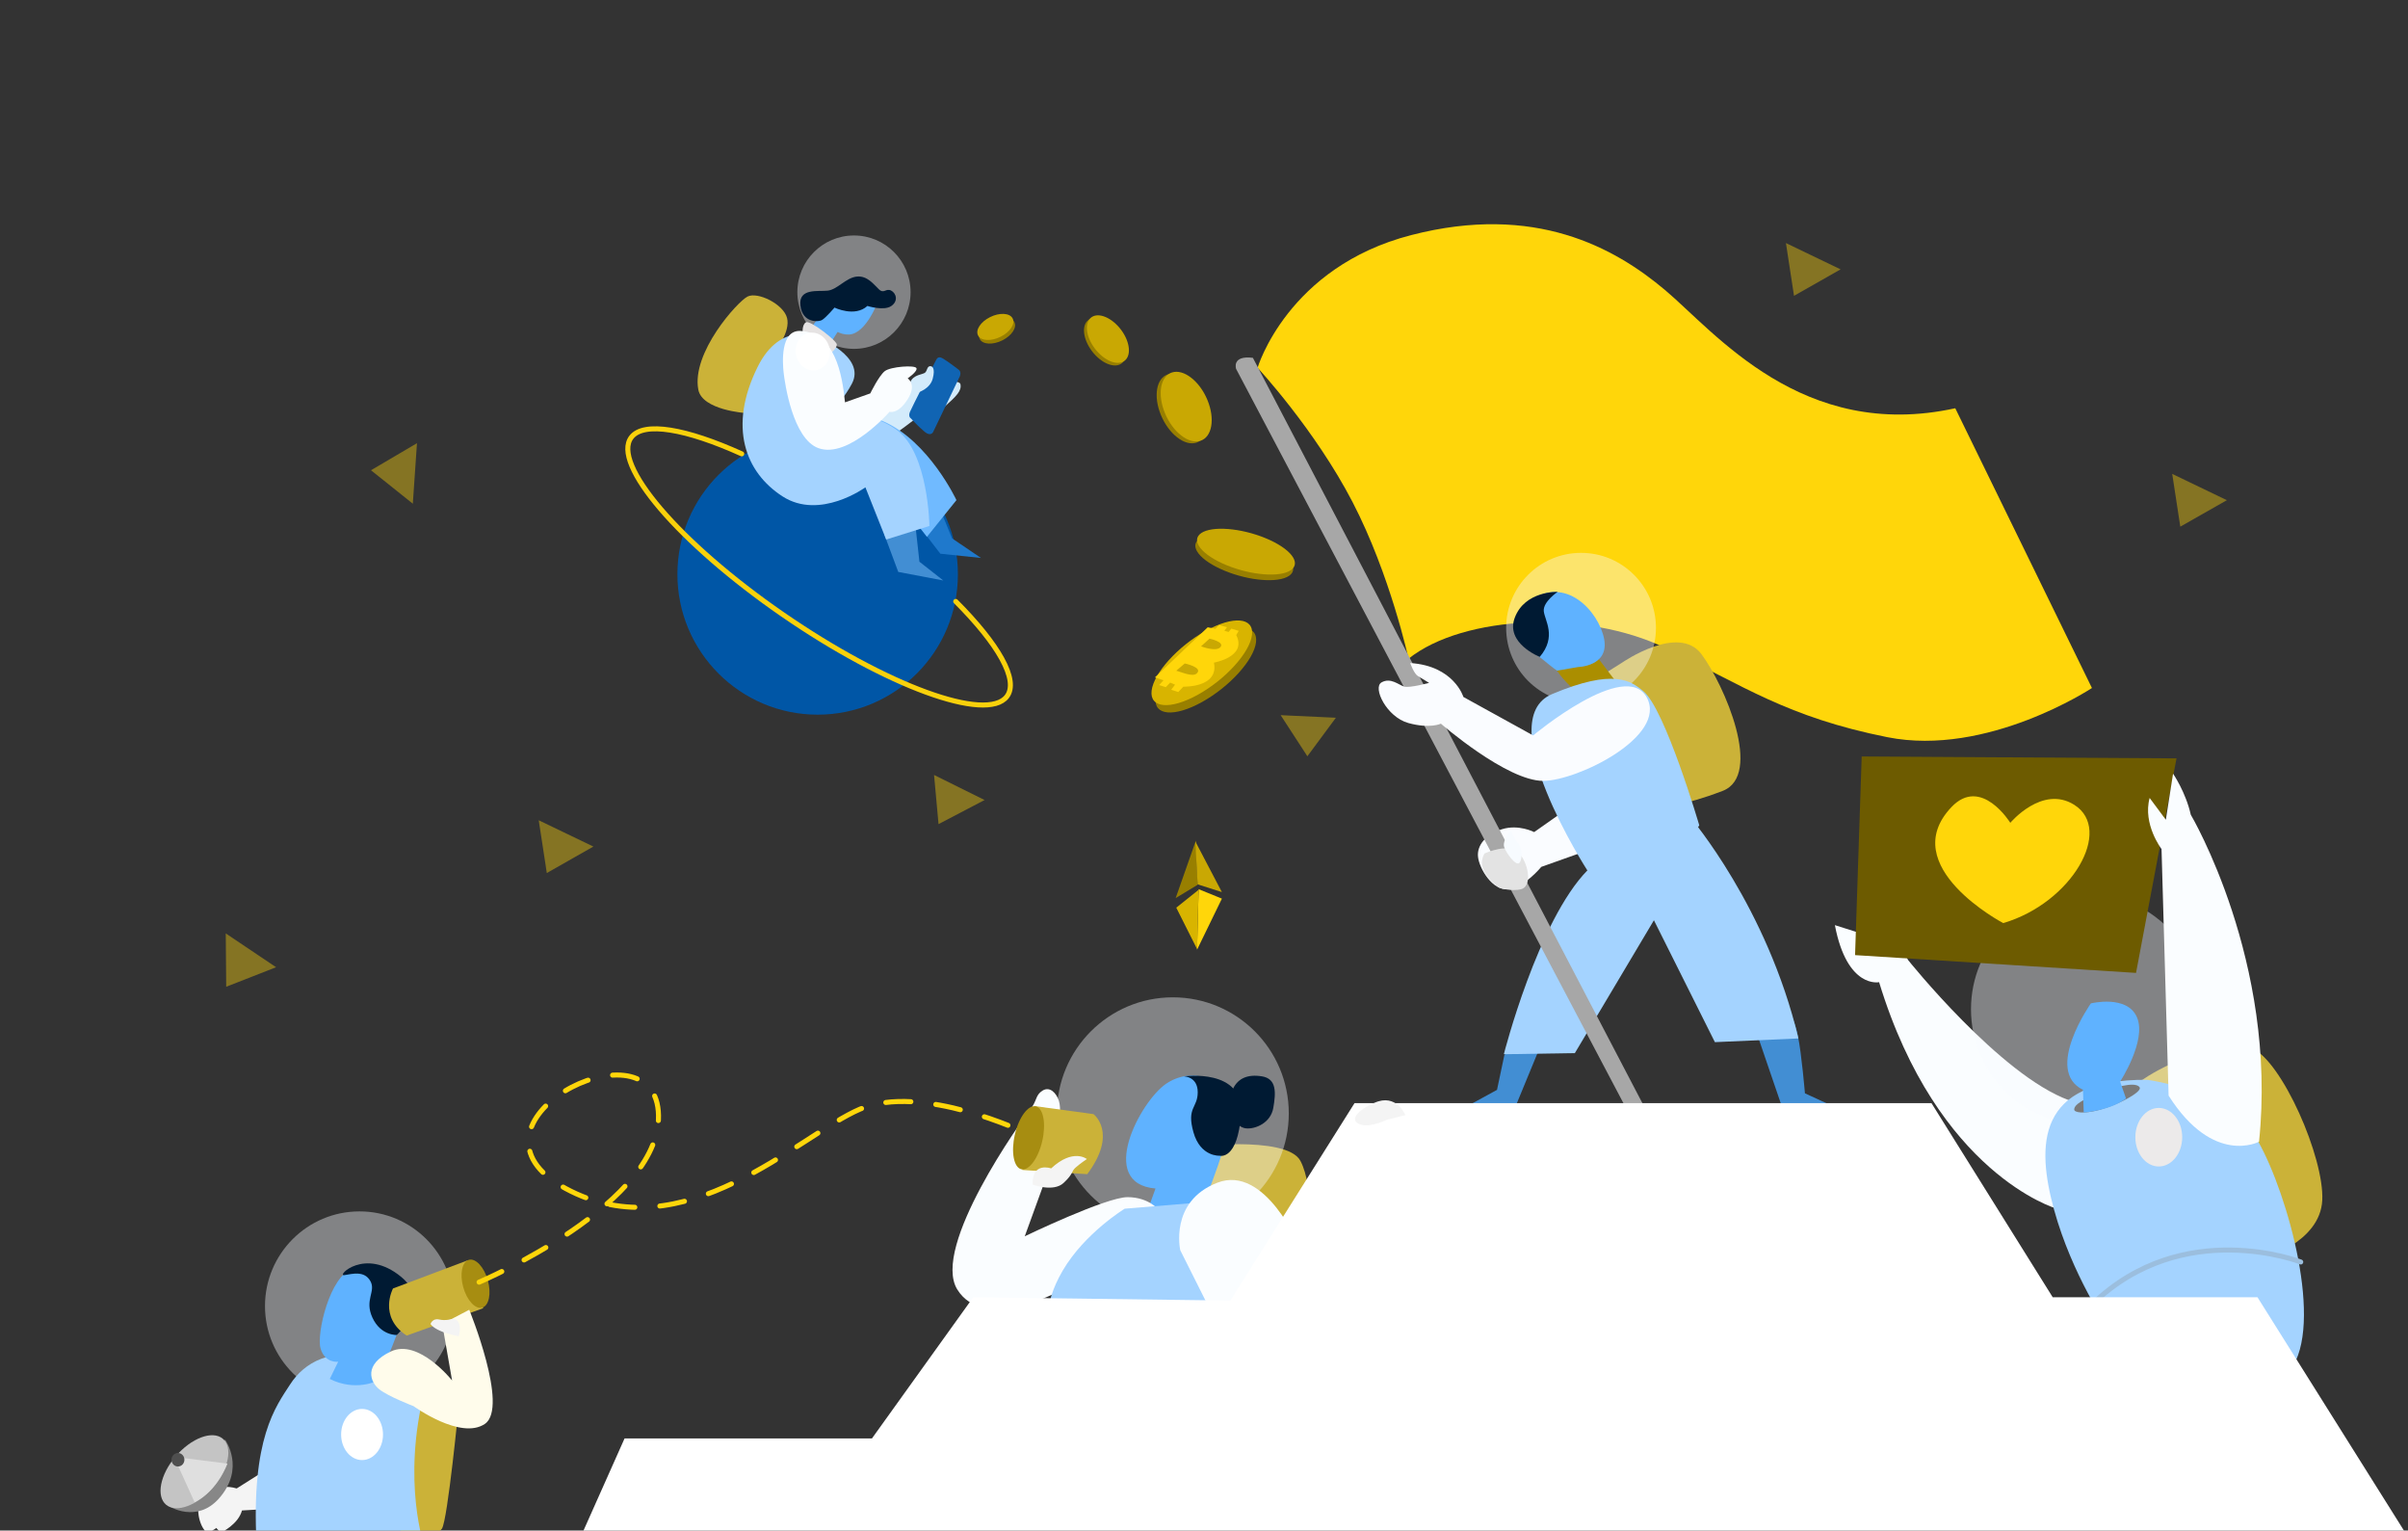 <svg width="480" height="305" viewBox="0 0 480 305" fill="none" xmlns="http://www.w3.org/2000/svg">
<rect x="0" y="0" width="480" height="305" fill="#333333" stroke="none"/>
<g clip-path="url(#clip0_1715_10244)">
<path d="M230.362 139.099C230.78 135.592 235.597 130.261 241.122 127.193C246.647 124.124 250.788 124.48 250.37 127.986C249.953 131.493 245.136 136.824 239.61 139.892C234.085 142.961 229.945 142.606 230.362 139.099Z" fill="#987F00"/>
<path d="M229.558 137.632C229.976 134.125 234.793 128.794 240.318 125.726C245.843 122.658 249.983 123.013 249.566 126.52C249.148 130.027 244.331 135.357 238.806 138.426C233.281 141.494 229.14 141.139 229.558 137.632Z" fill="#D8B400"/>
<path d="M311.895 161.535L305.817 165.813C305.817 165.813 302.726 164.21 299.444 165.229C296.162 166.249 294.357 168.466 294.623 170.773C294.888 173.081 297.471 177.509 300.634 177.219C303.796 176.93 307.238 172.743 307.238 172.743L315.809 169.7L311.895 161.535Z" fill="#FAFCFF"/>
<path d="M250.682 73.282C250.682 73.282 256.623 53.224 281.304 46.848C305.985 40.472 321.896 49.381 331.875 57.774C341.854 66.166 359.218 88.047 389.755 81.353L416.997 137.103C416.997 137.103 396.139 150.89 376.183 146.894C356.224 142.898 347.579 136.696 331.93 129.114C316.281 121.532 291.866 122.456 280.769 131.263C280.769 131.263 277.136 114.549 269.615 100.053C262.093 85.558 250.682 73.282 250.682 73.282Z" fill="#FFD60A"/>
<path d="M323.376 132.021C323.376 132.021 334.606 124.235 339.166 130.363C343.726 136.491 351.547 154.503 343.35 157.621C335.153 160.739 332.319 160.491 332.319 160.491L317.819 135.514L323.376 132.021Z" fill="#CBB238"/>
<path opacity="0.4" d="M300.23 125.118C300.23 116.863 306.914 110.171 315.16 110.171C323.405 110.171 330.089 116.863 330.089 125.118C330.089 133.374 323.405 140.066 315.16 140.066C306.914 140.066 300.23 133.374 300.23 125.118Z" fill="#F7FBFF"/>
<path d="M315.399 127.004L322.027 135.722C322.027 135.722 319.896 138.924 316.734 138.702C313.572 138.48 310.378 133.67 310.378 133.67L307.587 131.354C307.587 131.354 308.341 127.275 315.399 127.004Z" fill="#AB8E00"/>
<path d="M314.572 132.921C314.572 132.921 320.815 132.803 319.755 127.306C318.696 121.81 311.948 114.47 304.93 119.843C297.91 125.216 305.224 129.514 307.423 131.335C309.621 133.157 310.358 133.647 310.358 133.647L314.572 132.921Z" fill="#5FB2FF"/>
<path d="M349.549 204.006L355.203 220.542L365.397 220.453L359.788 217.868C359.788 217.868 359.12 209.979 358.408 206.547C357.695 203.115 356.716 201.733 356.716 201.733L349.549 204.006Z" fill="#428ED3"/>
<path d="M307.356 207.732L301.791 221.237L290.573 221.46L298.408 217.181L299.877 210.228C299.877 210.228 305.175 205.147 307.356 207.732Z" fill="#428ED3"/>
<path d="M310.495 117.942C310.495 117.942 307.545 119.92 307.731 121.786C307.917 123.652 310.368 126.846 306.926 130.902C306.926 130.902 300.029 128.181 301.947 123.09C303.977 117.701 310.495 117.942 310.495 117.942Z" fill="#001A33"/>
<path d="M327.568 137.722C331.935 141.319 338.725 164.461 338.725 164.461C338.725 164.461 332.59 175.477 316.442 173.496C316.442 173.496 297.076 143.488 309.38 138.315C321.685 133.141 325.077 135.671 327.568 137.722Z" fill="#A4D3FF"/>
<path d="M336.986 162.944C336.986 162.944 352.3 180.838 358.488 206.936L341.839 207.673L329.686 183.382L313.926 209.857L299.77 210.08C299.77 210.08 306.536 183.471 316.508 173.353C326.48 163.236 336.986 162.944 336.986 162.944Z" fill="#A4D3FF"/>
<path d="M324.329 221.202L246.402 73.519C246.402 73.519 245.455 70.772 249.747 71.308L328.266 221.513L324.329 221.202Z" fill="#A7A7A7"/>
<path d="M309.887 161.225C313.273 160.971 318.344 160.074 322.541 157.179C322.541 157.179 320.92 149.322 320.28 148.211" stroke="#714F8F" stroke-width="0.001" stroke-linecap="round" stroke-linejoin="round"/>
<path d="M305.005 170.943C305.005 170.943 303.094 171.116 302.644 170.656" stroke="#714F8F" stroke-width="0.001" stroke-linecap="round" stroke-linejoin="round"/>
<path d="M333.454 148.796C337.073 147.548 341.555 145.505 344.948 142.341" stroke="#714F8F" stroke-width="0.001" stroke-linecap="round" stroke-linejoin="round"/>
<path d="M230.218 134.991L231.932 135.555L231.053 136.518L232.383 136.934L233.25 136.024L234.229 136.434L233.464 137.45L234.877 137.899L235.882 136.831C235.882 136.831 243.005 137.077 241.981 132.043C241.981 132.043 248.646 130.9 246.422 126.55L246.913 125.715L245.451 125.265L244.908 125.932L244.054 125.698L244.586 124.982L243.018 124.559L242.255 125.307L240.744 125.002L230.218 134.991Z" fill="#FFD60A"/>
<path d="M295.916 170.076C295.916 170.076 301.024 167.693 302.969 170.171C304.913 172.65 305.257 176.665 303.24 177.188C301.222 177.711 298.898 176.909 298.898 176.909C298.898 176.909 293.801 173.747 295.916 170.076Z" fill="#E3E3E3"/>
<path d="M305.611 146.554L291.709 138.887C291.709 138.887 289.856 132.682 281.105 132.126C281.105 132.126 281.838 134.25 282.659 134.736C283.48 135.222 284.87 136.079 284.87 136.079C284.87 136.079 280.976 137.144 279.887 136.816C278.798 136.488 277.218 134.951 275.387 135.984C273.557 137.018 276.403 142.878 280.723 144.076C285.043 145.273 287.223 144.21 287.223 144.21C287.223 144.21 300.351 155.632 307.62 155.608C314.464 155.587 332.433 146.721 328.262 138.992C324.036 131.161 305.611 146.554 305.611 146.554Z" fill="#FAFCFF"/>
<path d="M234.472 133.654L236.165 132.212C236.165 132.212 239.884 132.986 238.545 134.207C237.708 134.97 235.487 133.907 234.472 133.654Z" fill="#C9A803"/>
<path d="M239.416 128.798C239.416 128.798 242.411 129.974 243.284 128.944C244.156 127.913 241.1 127.264 241.1 127.264L239.416 128.798Z" fill="#C9A803"/>
<path d="M301.063 165.505C301.063 165.505 299.447 167.563 299.828 168.767C300.209 169.97 302.17 172.64 302.861 171.95C303.552 171.26 303.473 168.7 302.385 167.786L301.063 165.505Z" fill="#F7FBFF"/>
<path d="M255.28 142.514L260.606 150.706L266.291 143.025L255.28 142.514Z" fill="#FFD60A" fill-opacity="0.4"/>
<path d="M238.374 167.52L234.357 178.955L238.721 176.327L238.374 167.52Z" fill="#987F00"/>
<path d="M238.93 177.188L238.611 189.265L243.568 179.074L238.93 177.188Z" fill="#FFD60A"/>
<path opacity="0.4" d="M158.943 58.221C158.943 51.982 163.995 46.924 170.227 46.924C176.459 46.924 181.511 51.982 181.511 58.221C181.511 64.461 176.459 69.519 170.227 69.519C163.995 69.519 158.943 64.461 158.943 58.221Z" fill="#F7FBFF"/>
<path d="M238.724 176.227L243.56 177.764L238.266 167.664L238.724 176.227Z" fill="#C9A803"/>
<path d="M238.911 177.332L234.472 180.876L238.633 189.154L238.911 177.332Z" fill="#D8B400"/>
<path d="M167.987 64.566L165.617 68.242L161.587 65.477L164.112 61.974C164.112 61.974 166.857 62.253 167.987 64.566Z" fill="#5FB2FF"/>
<path d="M175.155 59.688C175.155 59.688 172.77 66.53 169.214 66.663C165.656 66.797 163.426 62.499 163.426 62.499C163.426 62.499 169.606 52.483 175.155 59.688Z" fill="#5FB2FF"/>
<path d="M177.867 86.752C177.765 87.095 183.84 82.413 183.84 82.413C183.84 82.413 186.068 83.019 188.327 81.007C190.585 78.995 191.738 77.883 191.451 76.565C191.164 75.247 184.601 76.715 184.601 76.715L180.723 76.797L174.037 82.327C174.037 82.327 177.969 86.41 177.867 86.752Z" fill="#D3EBFB"/>
<path d="M334.488 192.844C334.488 192.844 344.475 186.405 351.474 186.367" stroke="#714F8F" stroke-width="0.001" stroke-linecap="round" stroke-linejoin="round"/>
<path d="M323.871 192.331C323.871 192.331 313.96 189.263 305.978 191.574" stroke="#714F8F" stroke-width="0.001" stroke-linecap="round" stroke-linejoin="round"/>
<path d="M172.904 60.967C172.904 60.967 176.143 61.999 177.635 61C179.128 60.001 178.643 58.403 177.615 57.894C176.588 57.385 176.223 58.598 175.223 57.678C174.223 56.758 172.902 54.859 170.74 55.12C168.579 55.381 166.911 57.709 164.982 57.919C163.054 58.129 159.165 57.365 159.543 60.864C159.921 64.362 163.127 64.235 163.903 63.741C164.679 63.246 166.353 61.294 166.353 61.294C166.353 61.294 170.381 63.274 172.904 60.967Z" fill="#001A33"/>
<path d="M154.642 69.819C154.642 69.819 157.596 66.111 156.885 63.355C156.174 60.599 151.041 58.082 149.017 59.094C146.994 60.106 137.809 70.308 139.197 77.647C139.968 81.728 148.572 82.305 148.572 82.305L154.642 69.819Z" fill="#CBB238"/>
<path d="M135.031 114.423C135.031 98.964 147.548 86.432 162.988 86.432C178.428 86.432 190.945 98.964 190.945 114.423C190.945 129.882 178.428 142.414 162.988 142.414C147.548 142.414 135.031 129.882 135.031 114.423Z" fill="#0056A6"/>
<path d="M187.194 100.938L189.781 107.282L195.55 111.188L187.443 110.343L183.085 104.678C183.085 104.678 183.569 99.9 187.194 100.938Z" fill="#1F79CC"/>
<path d="M182.417 104.165L183.274 111.935L188.033 115.675L179.055 113.971L176.302 106.589C176.302 106.589 179.498 102.891 182.417 104.165Z" fill="#428ED3"/>
<path d="M184.771 106.979L190.653 99.662C190.653 99.662 185.199 87.975 176.102 83.965C167.006 79.953 173.168 92.086 173.168 92.086L184.771 106.979Z" fill="#70BAFF"/>
<path d="M186.122 92.503C186.122 92.503 184.648 92.877 182.28 96.28" stroke="#714F8F" stroke-width="0.001" stroke-linecap="round" stroke-linejoin="round"/>
<path d="M191.34 74.964L186.033 86.031C186.033 86.031 185.598 87.118 184.296 86.032C182.994 84.946 181.559 83.363 181.559 83.363C181.559 83.363 180.99 83.047 181.384 82.081C181.778 81.116 186.258 72.418 186.535 71.852C186.812 71.287 187.123 70.942 188.018 71.475C188.993 72.055 191.149 73.713 191.149 73.713C191.149 73.713 191.652 74.069 191.34 74.964Z" fill="#1064B3"/>
<path d="M182.962 78.215C182.962 78.215 185.376 77.557 185.926 75.454C186.476 73.351 185.831 72.862 185.304 72.982C184.778 73.102 184.831 73.89 184.39 74.267C183.949 74.644 182.079 74.633 181.471 76.12C180.863 77.607 182.962 78.215 182.962 78.215Z" fill="#D3EBFB"/>
<path d="M163.04 67.24C163.04 67.24 172.7 71.049 169.806 76.473C166.912 81.898 163.952 82.382 163.952 82.382C163.952 82.382 172.482 81.073 178.791 85.712C185.1 90.351 185.264 104.815 185.264 104.815L176.644 107.517L172.505 97.111C172.505 97.111 163.438 103.719 155.994 98.921C148.551 94.124 145.122 85.081 151.001 73.157C155.686 63.654 163.04 67.24 163.04 67.24Z" fill="#A4D3FF"/>
<path d="M165.773 70.242C165.773 70.242 166.755 69.41 166.816 68.681C166.877 67.952 161.529 63.783 160.668 64.221C159.807 64.659 159.995 66.543 159.995 66.543L165.773 70.242Z" fill="#E6E3E3"/>
<path d="M168.437 80.179L173.479 78.395C173.479 78.395 175.207 74.843 176.384 73.946C177.562 73.049 182.357 72.709 182.672 73.351C182.987 73.992 180.931 75.398 180.931 75.398C180.931 75.398 182.844 76.556 180.913 79.593C178.981 82.63 177.321 82.058 177.321 82.058C177.321 82.058 169.127 91.451 163.157 89.309C157.99 87.455 156.435 76.24 156.209 74.285C155.984 72.329 155.522 65.735 159.568 65.949C166.333 66.307 167.875 74.337 168.437 80.179Z" fill="#FAFDFF"/>
<path d="M167.868 76.418C165.725 76.491 161.033 77.174 157.793 81.471" stroke="#714F8F" stroke-width="0.001" stroke-linecap="round" stroke-linejoin="round"/>
<path d="M158.684 70.738C158.264 68.695 159.412 66.732 161.247 66.353C163.083 65.975 164.912 67.323 165.332 69.366C165.753 71.409 164.605 73.372 162.769 73.751C160.934 74.129 159.105 72.781 158.684 70.738Z" fill="white"/>
<path d="M173.543 99.671C173.543 99.671 177.026 94.094 183.378 93.453" stroke="#714F8F" stroke-width="0.001" stroke-linecap="round" stroke-linejoin="round"/>
<path d="M180.848 75.37C180.848 75.37 179.474 74.7 178.831 74.663" stroke="#714F8F" stroke-width="0.001" stroke-linecap="round" stroke-linejoin="round"/>
<path d="M195.316 67.587C194.731 66.509 195.795 64.866 197.692 63.916C199.59 62.968 201.603 63.072 202.188 64.15C202.773 65.229 201.709 66.872 199.812 67.821C197.914 68.77 195.901 68.665 195.316 67.587Z" fill="#987F00"/>
<path d="M217.003 63.733C218.453 62.71 221.091 63.833 222.895 66.239C224.699 68.647 224.986 71.427 223.536 72.449C222.086 73.472 219.448 72.35 217.644 69.943C215.839 67.536 215.553 64.755 217.003 63.733Z" fill="#987F00"/>
<path d="M232.818 74.593C235.15 73.855 238.308 76.305 239.872 80.065C241.435 83.826 240.811 87.473 238.479 88.211C236.146 88.949 232.988 86.499 231.425 82.738C229.862 78.978 230.485 75.331 232.818 74.593Z" fill="#987F00"/>
<path d="M239.086 107.361C241.245 105.879 246.997 106.33 251.934 108.369C256.872 110.407 259.124 113.261 256.965 114.743C254.806 116.225 249.054 115.774 244.117 113.736C239.179 111.697 236.927 108.843 239.086 107.361Z" fill="#987F00"/>
<path d="M194.971 66.868C194.386 65.789 195.45 64.146 197.347 63.197C199.245 62.248 201.257 62.353 201.843 63.431C202.428 64.51 201.364 66.153 199.467 67.102C197.569 68.051 195.557 67.946 194.971 66.868Z" fill="#C9A803"/>
<path d="M217.578 63.215C219.028 62.192 221.666 63.314 223.47 65.721C225.274 68.128 225.562 70.909 224.111 71.931C222.661 72.954 220.023 71.832 218.219 69.425C216.415 67.018 216.128 64.237 217.578 63.215Z" fill="#C9A803"/>
<path d="M233.622 74.219C235.955 73.48 239.113 75.93 240.676 79.691C242.24 83.452 241.616 87.099 239.283 87.837C236.951 88.575 233.793 86.125 232.229 82.364C230.666 78.603 231.29 74.957 233.622 74.219Z" fill="#C9A803"/>
<path d="M450.957 250.877C450.957 250.877 462.471 247.671 462.908 239.201C463.343 230.732 454.877 211.372 448.813 208.825C442.75 206.279 422.277 215.256 422.908 220.449C423.535 225.642 435.769 260.91 450.957 250.877Z" fill="#CBB238"/>
<path d="M239.431 106.238C241.589 104.756 247.342 105.207 252.279 107.246C257.216 109.285 259.469 112.138 257.31 113.621C255.151 115.103 249.399 114.652 244.462 112.613C239.524 110.575 237.272 107.72 239.431 106.238Z" fill="#C9A803"/>
<path d="M190.513 119.85C198.966 128.297 203.177 135.565 200.704 138.8C196.7 144.035 176.697 136.717 156.026 122.453C135.355 108.189 121.844 92.381 125.847 87.146C128.312 83.922 136.841 85.457 147.857 90.442" stroke="#F9D10B" stroke-linecap="round" stroke-linejoin="round"/>
<path d="M45 186L45.09 196.636L55.036 192.744L45 186Z" fill="#FFD60A" fill-opacity="0.4"/>
<path d="M83.117 88.314L73.949 93.708L82.29 100.377L83.117 88.314Z" fill="#FFD60A" fill-opacity="0.4"/>
<path d="M107.387 163.458L108.998 173.972L118.284 168.697L107.387 163.458Z" fill="#FFD60A" fill-opacity="0.4"/>
<path d="M433 94.435L434.61 104.949L443.897 99.674L433 94.435Z" fill="#FFD60A" fill-opacity="0.4"/>
<path d="M356 48.435L357.61 58.949L366.897 53.675L356 48.435Z" fill="#FFD60A" fill-opacity="0.4"/>
<path d="M409.84 240.809C409.84 240.809 386.241 233.938 374.572 195.722C374.572 195.722 368.185 197.096 365.758 184.357L374.627 187.159L375.258 182.137C375.258 182.137 377.054 183.512 377.899 185.837C378.743 188.163 380.329 191.282 380.329 191.282C380.329 191.282 398.699 214.275 412.425 219.244C412.425 219.244 420.081 232.141 409.84 240.809Z" fill="#FAFDFF"/>
<path d="M386.565 221.317C386.565 221.317 388.158 214.707 397.724 209.876" stroke="#714F8F" stroke-width="0.001" stroke-linecap="round" stroke-linejoin="round"/>
<path opacity="0.4" d="M392.889 201.105C392.889 188.404 403.172 178.108 415.857 178.108C428.543 178.108 438.825 188.404 438.825 201.105C438.825 213.806 428.543 224.102 415.857 224.102C403.172 224.102 392.889 213.806 392.889 201.105Z" fill="#F7FBFF"/>
<path d="M186.188 154.427L187.082 164.227L196.264 159.423L186.188 154.427Z" fill="#FFD60A" fill-opacity="0.4"/>
<path d="M427.909 215.172C427.909 215.172 444.321 217.084 450.198 227.58C456.076 238.077 463.301 264.041 456.52 273.042C449.74 282.042 445.01 281.16 445.438 282.95C445.869 284.74 420.153 264.419 420.153 264.419C420.153 264.419 412.997 253.985 409.453 241.082C405.909 228.179 405.937 215.068 427.909 215.172Z" fill="#A4D3FF"/>
<path d="M236.63 228.623C236.63 228.623 256.451 226.066 259.227 231.347C262.003 236.628 260.892 247.022 260.892 247.022L231.023 250.413L236.63 228.623Z" fill="#CBB238"/>
<path d="M369.781 190.33L425.787 193.873L433.857 151.122L371.101 150.744L369.781 190.33Z" fill="#6D5B00"/>
<path d="M399.312 183.949C399.312 183.949 377.808 172.653 388.977 160.849C394.924 154.566 400.725 163.967 400.725 163.967C400.725 163.967 407.082 156.358 413.466 160.376C421.346 165.337 412.994 179.934 399.312 183.949Z" fill="#FFD60A"/>
<path d="M432.28 218.327L430.87 169.19C430.87 169.19 427.082 164.242 428.499 159.013L431.729 163.352L433.166 154.168C433.166 154.168 435.697 157.852 436.7 162.351C436.7 162.351 454.049 191.601 450.306 227.513C450.306 227.513 441.226 232.412 432.28 218.327Z" fill="#FAFDFF"/>
<path d="M425.652 226.614C425.652 223.393 427.741 220.782 430.32 220.782C432.902 220.782 434.991 223.393 434.991 226.614C434.991 229.836 432.902 232.447 430.32 232.447C427.741 232.447 425.652 229.836 425.652 226.614Z" fill="#ECEAEA"/>
<path d="M413.467 221.106C413.453 220.52 413.943 219.583 418.248 217.905C423.56 215.836 426.049 215.82 426.518 216.708C426.987 217.596 422.375 220.116 418.586 221.145C415.253 222.049 413.484 221.692 413.467 221.106Z" fill="#7A7A7A"/>
<path d="M423.791 218.907L422.615 215.538C422.615 215.538 427.917 207.408 425.997 202.779C424.08 198.149 416.786 199.947 416.786 199.947C416.786 199.947 407.358 213.315 415.211 217.17L415.362 221.701C415.362 221.701 420.623 221.324 423.791 218.907Z" fill="#5FB2FF"/>
<path d="M415.19 217.128C415.19 217.128 417.224 218.043 419.03 215.948" stroke="#714F8F" stroke-width="0.001" stroke-linecap="round" stroke-linejoin="round"/>
<path d="M429.446 260.341L435.765 255.283" stroke="#714F8F" stroke-width="0.001" stroke-linecap="round" stroke-linejoin="round"/>
<path d="M431.976 200.43C431.976 200.43 440.245 194.24 449.087 198.595" stroke="#714F8F" stroke-width="0.001" stroke-linecap="round" stroke-linejoin="round"/>
<path d="M458.618 251.481C458.618 251.481 435.26 242.349 417.146 259.825" stroke="#9BBEDE" stroke-linecap="round" stroke-linejoin="round"/>
<path opacity="0.4" d="M210.675 221.881C210.675 209.101 221.023 198.74 233.788 198.74C246.553 198.74 256.901 209.101 256.901 221.881C256.901 234.661 246.553 245.021 233.788 245.021C221.023 245.021 210.675 234.661 210.675 221.881Z" fill="#F7FBFF"/>
<path d="M239.337 241.267C239.337 241.267 246.572 224.404 245.246 219.695C243.919 214.986 237.608 212.491 232.463 215.952C227.318 219.413 218.555 235.834 230.333 236.84L228.484 241.951C228.484 241.951 234.754 244.044 239.337 241.267Z" fill="#5FB2FF"/>
<path d="M226.77 241.011C226.77 241.011 227.505 241.718 228.542 242.003" stroke="#714F8F" stroke-width="0.001" stroke-linecap="round" stroke-linejoin="round"/>
<path d="M243.144 230.304C243.144 230.304 239.295 230.602 237.892 225.619C236.489 220.636 238.745 220.831 238.748 217.657C238.75 214.483 235.967 214.49 235.967 214.49C235.967 214.49 248.057 212.779 247.381 222.043C246.706 231.307 243.144 230.304 243.144 230.304Z" fill="#001A33"/>
<path d="M245.698 222.553C245.698 222.553 246.599 224.704 248.426 224.859C250.254 225.013 253.291 223.785 253.814 220.77C254.337 217.755 254.506 214.981 251.579 214.493C248.653 214.006 246.822 214.94 245.866 216.805C244.911 218.671 245.698 222.553 245.698 222.553Z" fill="#001A33"/>
<path d="M231.015 241.154C231.015 241.154 229.084 238.584 224.784 238.562C220.483 238.54 204.269 246.36 204.269 246.36L207.758 236.761C207.758 236.761 210.653 229.854 210.937 226.671C211.221 223.488 211.556 220.845 211.067 219.344C210.577 217.843 209.281 216.406 207.806 217.335C206.332 218.263 206.802 219.303 205.283 221.208C203.764 223.112 185.531 248.505 190.831 256.979C196.13 265.453 210.962 257.375 210.962 257.375L227.455 251.634C227.455 251.634 233.586 249.207 231.015 241.154Z" fill="#FAFDFF"/>
<path d="M204.007 259.888C204.007 259.888 209.861 252.048 207.053 245.355" stroke="#714F8F" stroke-width="0.001" stroke-linecap="round" stroke-linejoin="round"/>
<path d="M204.356 246.392L200.903 248.216" stroke="#714F8F" stroke-width="0.001" stroke-linecap="round" stroke-linejoin="round"/>
<path d="M206.195 220.408L217.967 222.014C217.967 222.014 222.916 225.701 216.725 233.981L203.778 233.144L206.195 220.408Z" fill="#CBB238"/>
<path opacity="0.4" d="M52.823 260.262C52.823 249.844 61.258 241.398 71.664 241.398C82.07 241.398 90.506 249.844 90.506 260.262C90.506 270.681 82.07 279.127 71.664 279.127C61.258 279.127 52.823 270.681 52.823 260.262Z" fill="#F7FBFF"/>
<path d="M231.483 253.893C231.483 251.053 233.037 248.751 234.953 248.751C236.869 248.751 238.423 251.053 238.423 253.893C238.423 256.732 236.869 259.035 234.953 259.035C233.037 259.035 231.483 256.732 231.483 253.893Z" stroke="#714F8F" stroke-width="0.001" stroke-linecap="round" stroke-linejoin="round"/>
<path d="M80.078 306.162C80.976 306.162 86.965 306.403 88.102 304.605C89.24 302.804 91.456 280.082 91.456 280.082L81.096 273.367C81.096 273.367 79.18 306.162 80.078 306.162Z" fill="#CBB238"/>
<path d="M53.818 292.416L47.167 296.617L40.292 298.719C40.292 298.719 42.167 304.572 44.176 305.331C44.176 305.331 47.479 303.768 48.238 300.997L53.55 300.686C53.55 300.686 55.47 299.254 53.818 292.416Z" fill="#F4F4F4"/>
<path d="M205.854 236.074C205.854 236.074 210.007 237.618 212.024 235.718C214.041 233.817 213.488 233.5 214.358 232.708C215.228 231.916 216.652 230.965 216.652 230.965C216.652 230.965 213.923 228.748 209.533 232.827C209.533 232.827 205.657 231.441 205.854 236.074Z" fill="#F4F4F4"/>
<path d="M209.146 265.209C209.146 265.209 207.481 260.595 211.867 253.146C216.253 245.698 224.192 240.862 224.192 240.862L245.623 239.083L254.284 266.821L209.146 265.209Z" fill="#A4D3FF"/>
<path d="M259.087 248.527C259.087 248.527 252.258 231.962 242.653 235.686C233.048 239.41 235.269 249.138 235.269 249.138L242.986 264.536C242.986 264.536 260.197 259.255 259.087 248.527Z" fill="#FAFDFF"/>
<path d="M243.324 249.758C243.324 249.758 248.932 253.371 250.153 259.875" stroke="#714F8F" stroke-width="0.001" stroke-linecap="round" stroke-linejoin="round"/>
<path d="M84.669 308.401C84.669 308.401 79.982 295.395 84.669 277.026C84.669 277.026 82.705 272.511 74.357 270.5C66.01 268.489 60.697 271.439 57.84 275.864C54.983 280.288 50.028 286.57 51.144 307.687L84.669 308.401Z" fill="#A4D3FF"/>
<path d="M202.294 226.106C203.088 222.645 204.956 220.121 206.466 220.468C207.975 220.816 208.555 223.903 207.761 227.364C206.967 230.824 205.099 233.348 203.589 233.001C202.079 232.654 201.5 229.567 202.294 226.106Z" fill="#A78D11"/>
<path d="M115.487 306.852L124.5 286.639H173.813L194 258.512L245.253 259.169L270 219.832H385.017L409.182 258.512H450L480 306.286C480 306.286 122.561 303.932 115.487 306.852Z" fill="white"/>
<path d="M230.448 236.838C230.448 236.838 231.715 236.838 232.856 236.838" stroke="#714F8F" stroke-width="0.001" stroke-linecap="round" stroke-linejoin="round"/>
<path d="M67.406 271.363C67.406 271.363 64.754 271.706 63.898 268.708C63.043 265.711 65.823 254.148 70.229 252.906C74.634 251.664 82.462 254.49 80.708 260.957C78.954 267.423 75.147 275.175 75.147 275.175C75.147 275.175 70.87 277.359 65.737 274.789L67.406 271.363Z" fill="#5FB2FF"/>
<path d="M79.082 266.029C79.082 266.029 75.912 266.184 74.243 262.587C72.575 258.99 75.013 257.362 73.816 255.264C72.618 253.165 70.246 253.847 68.621 254.104C66.995 254.361 72.715 248.468 79.964 254.445C86.225 259.608 79.082 266.029 79.082 266.029Z" fill="#001A33"/>
<path d="M81.069 266.146L96.307 260.699L93.179 251.167L78.337 256.758C78.337 256.758 75.331 262.412 81.069 266.146Z" fill="#CBB238"/>
<path d="M51.328 298.263C51.328 298.263 60.67 291.608 82.528 299.043" stroke="#714F8F" stroke-width="0.001" stroke-linecap="round" stroke-linejoin="round"/>
<path d="M92.337 256.498C91.604 253.867 92.107 251.428 93.461 251.05C94.815 250.672 96.507 252.498 97.24 255.129C97.973 257.761 97.469 260.2 96.115 260.578C94.762 260.956 93.07 259.13 92.337 256.498Z" fill="#A78D11"/>
<path d="M95.5 255.5C95.5 255.5 132.73 239.74 131.222 221.418C129.714 203.097 89.093 224.035 112.721 236.82C136.35 249.605 159.174 226.25 171.44 221.016C183.707 215.781 204.42 225.747 204.42 225.747" stroke="#FFD60A" stroke-linecap="round" stroke-linejoin="round" stroke-dasharray="5 5"/>
<path d="M90.114 275.089C90.114 275.089 83.442 266.696 77.924 269.308C72.406 271.92 73.787 275.396 75.59 276.84C77.392 278.283 82.437 280.208 82.437 280.208C82.437 280.208 91.826 287.037 96.659 283.74C101.492 280.442 93.536 261 93.536 261L88.147 263.826L90.114 275.089Z" fill="#FFFCEB"/>
<path d="M91.463 266.279C91.463 266.279 87.014 265.551 85.816 263.838C85.816 263.838 86.201 262.639 87.527 262.938C88.853 263.238 90.008 262.853 90.008 262.853C90.008 262.853 92.361 262.382 91.463 266.279Z" fill="#F4F4F4"/>
<path d="M67.998 285.857C67.998 283.043 69.866 280.762 72.171 280.762C74.477 280.762 76.346 283.043 76.346 285.857C76.346 288.671 74.477 290.952 72.171 290.952C69.866 290.952 67.998 288.671 67.998 285.857Z" fill="white"/>
<path d="M59.835 300.991L64.352 303.51C64.352 303.51 65.448 306.613 65.543 306.875" stroke="#714F8F" stroke-width="0.001" stroke-linecap="round" stroke-linejoin="round"/>
<path d="M280.134 222.208C280.134 222.208 278.382 217.8 273.979 219.759C269.576 221.718 269.291 223.554 271.329 224.126C273.367 224.697 276.425 223.146 276.425 223.146L280.134 222.208Z" fill="#F4F4F4"/>
<path d="M45.133 298.822C45.133 298.822 46.078 300.997 43.924 302.419C43.924 302.419 42.827 299.067 41.901 297.991C41.901 297.991 43.205 295.435 47.174 296.608L47.288 299.713C47.288 299.713 47.099 300.562 45.133 298.822Z" fill="#F4F4F4"/>
<path d="M41.154 305.337C41.154 305.337 43.951 305.034 44.254 302.311C44.556 299.584 42.553 297.71 42.553 297.71C42.553 297.71 40.379 297.824 39.775 298.997C39.17 300.171 39.472 303.86 41.154 305.337Z" fill="#F4F4F4"/>
<path d="M202.855 280.317C202.779 280.488 202.703 280.658 202.628 280.829" stroke="#714F8F" stroke-width="0.001" stroke-linecap="round" stroke-linejoin="round"/>
<path d="M44.867 286.893C44.867 286.893 49.005 292.595 43.616 298.64C39.296 303.485 33.772 300.46 33.064 299.656C32.355 298.852 44.867 286.893 44.867 286.893Z" fill="#878787"/>
<path d="M35.018 290.21C38.126 286.567 42.32 284.986 44.386 286.679C46.452 288.372 45.606 292.697 42.498 296.34C39.39 299.982 35.196 301.563 33.13 299.87C31.065 298.178 31.91 293.853 35.018 290.21Z" fill="#C4C4C4"/>
<path d="M36.045 290.489L45.335 291.657C45.335 291.657 43.412 297.109 38.785 299.354L35.219 291.482L36.045 290.489Z" fill="#DFDFDF"/>
<path d="M34.185 290.887C34.185 290.143 34.761 289.54 35.471 289.54C36.182 289.54 36.758 290.143 36.758 290.887C36.758 291.631 36.182 292.234 35.471 292.234C34.761 292.234 34.185 291.631 34.185 290.887Z" fill="#4F4F4F"/>
</g>
<defs>
<clipPath id="clip0_1715_10244">
<rect width="480" height="305" fill="white"/>
</clipPath>
</defs>
</svg>
